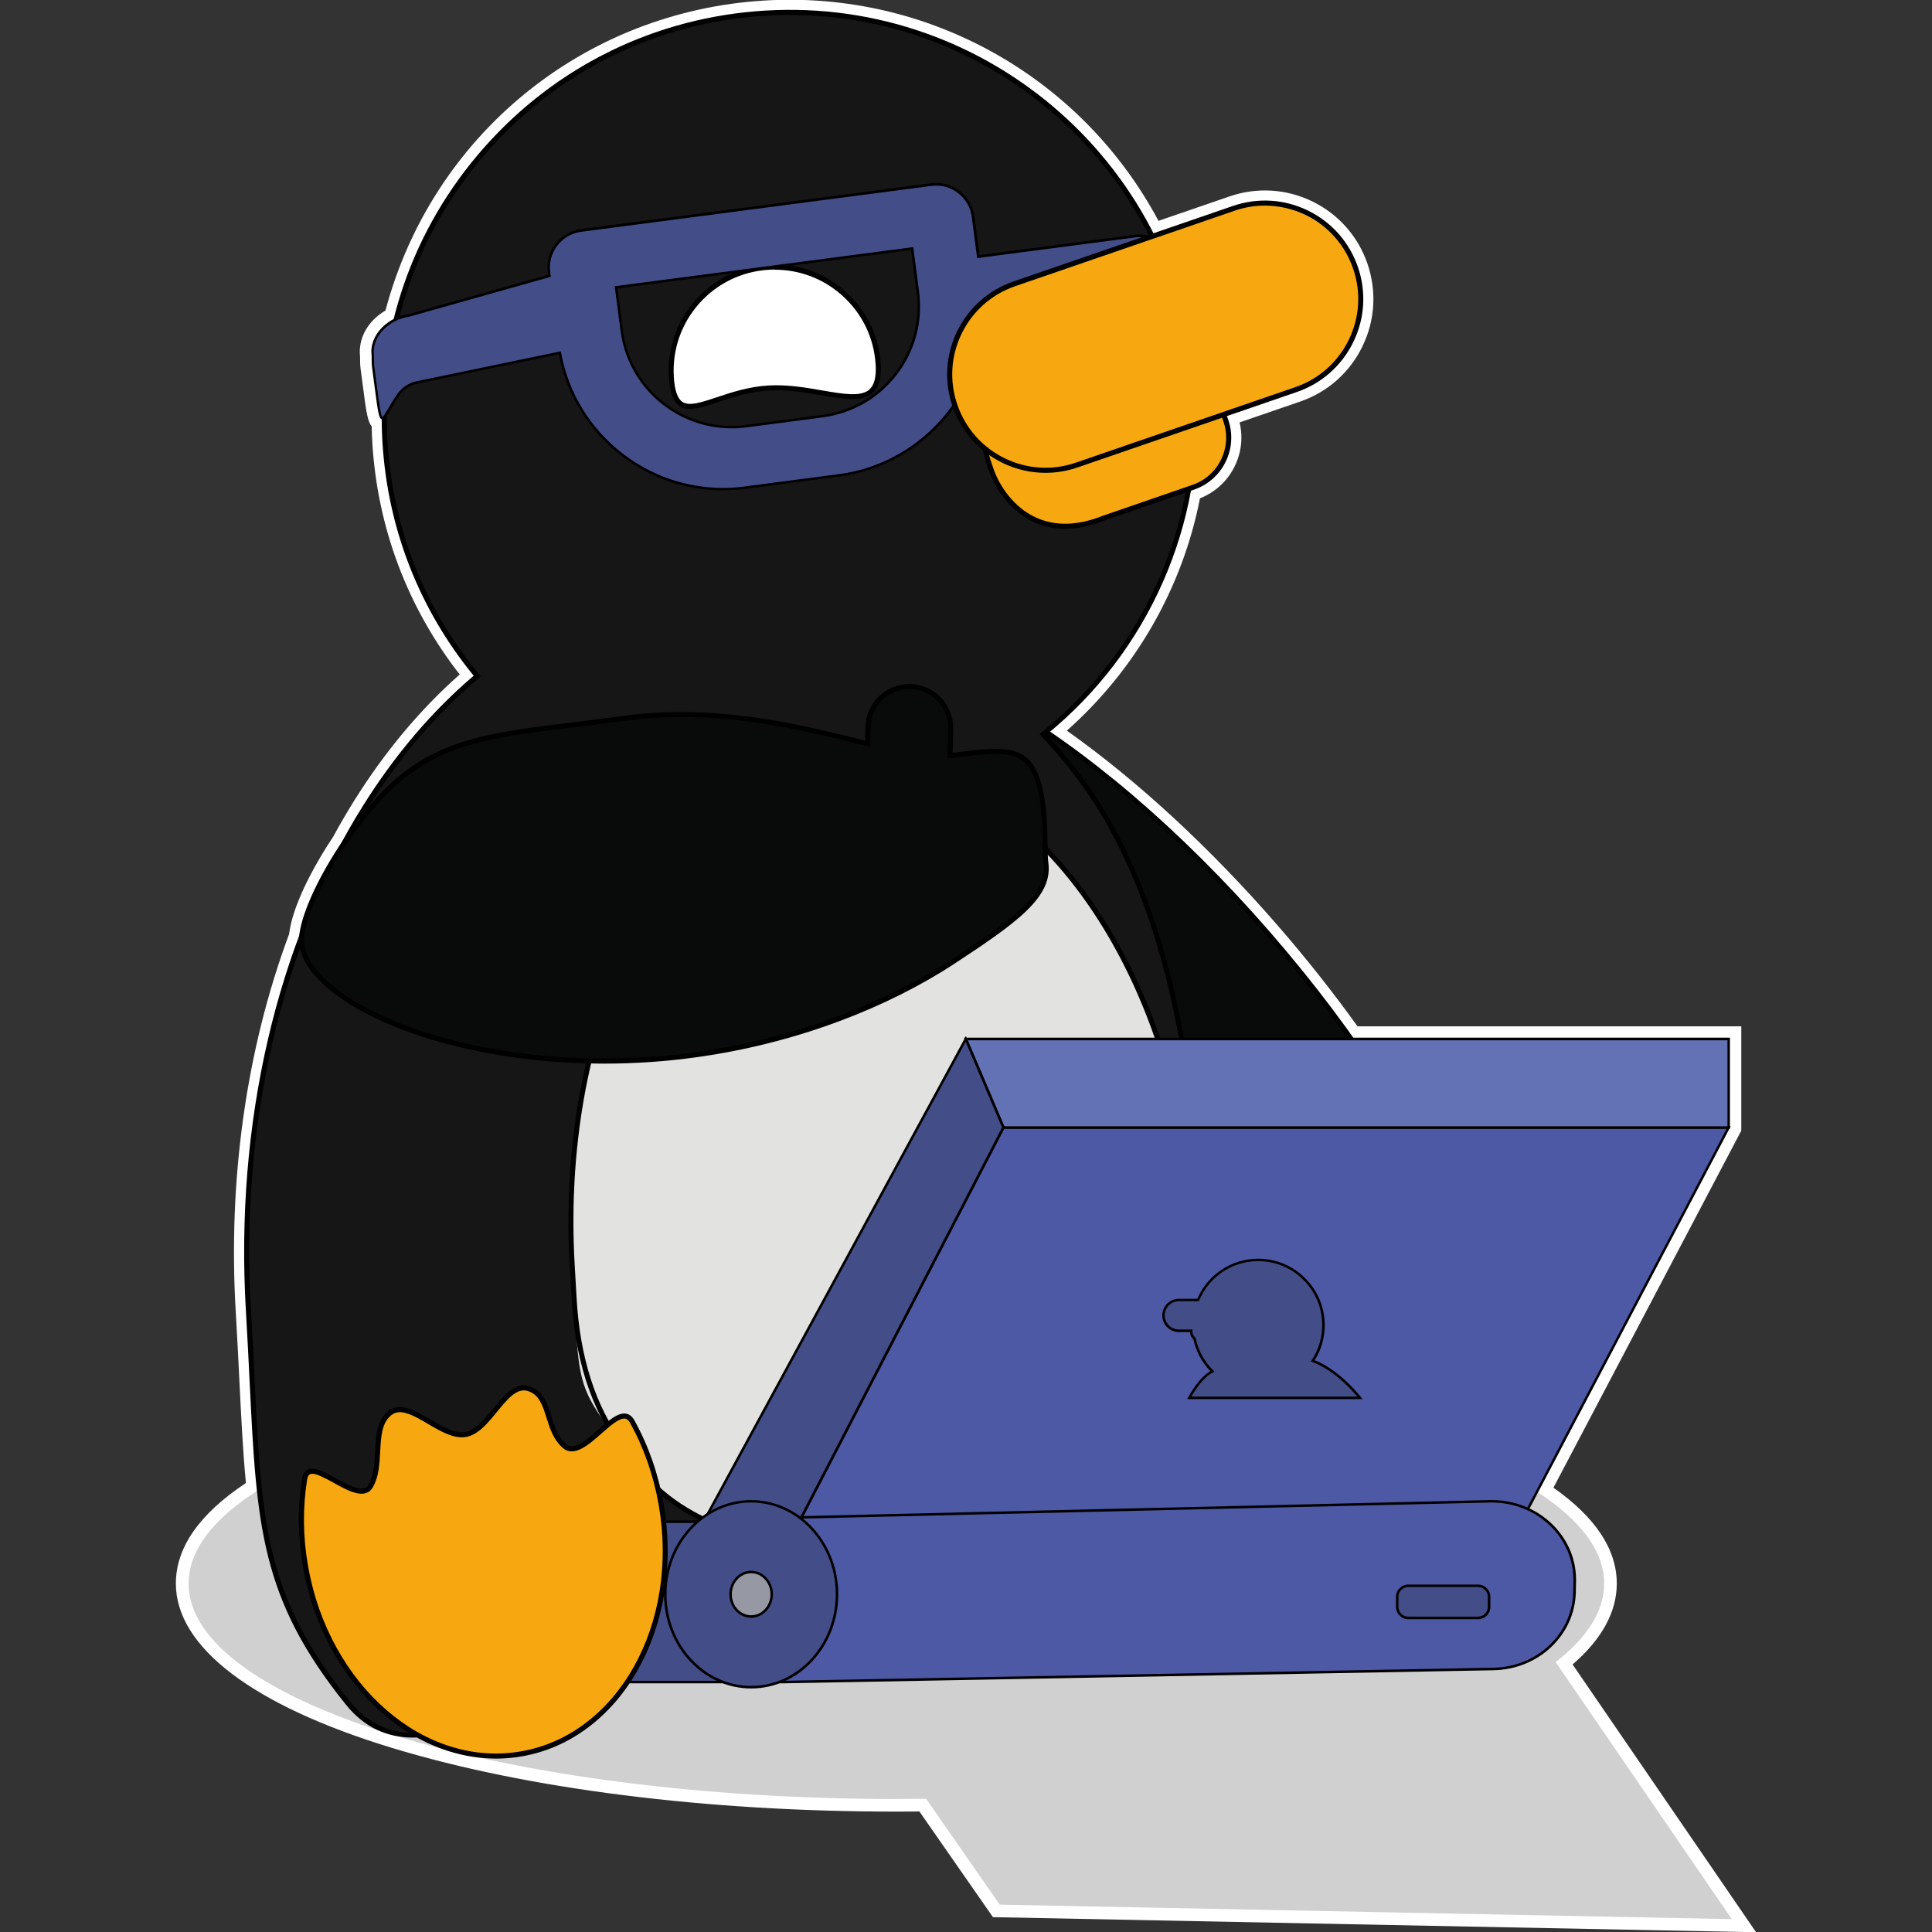 <?xml version="1.0" encoding="UTF-8"?>
<svg id="Feet" xmlns="http://www.w3.org/2000/svg" viewBox="0 0 380 380">
  <rect x="0" y="0" width="380" height="380" fill="#333333" stroke="none"/>
  <defs>
    <style>
      .cls-1 {
        fill: #f7a810;
      }

      .cls-1, .cls-2, .cls-3, .cls-4, .cls-5, .cls-6, .cls-7, .cls-8, .cls-9, .cls-10, .cls-11 {
        stroke-width: 0px;
      }

      .cls-2 {
        fill: #090a0a;
      }

      .cls-3 {
        fill: #000;
      }

      .cls-4 {
        fill: #434e89;
      }

      .cls-5 {
        fill: #6272b5;
      }

      .cls-6 {
        fill: #161616;
      }

      .cls-7 {
        fill: #e2e2e1;
      }

      .cls-8 {
        fill: #9698a3;
      }

      .cls-9 {
        fill: #c4c4c4;
      }

      .cls-10 {
        fill: #4d59a4;
      }

      .cls-11 {
        fill: #fff;
      }

      .cls-12 {
        opacity: .79;
      }
    </style>
  </defs>
  <g>
    <path class="cls-11" d="M305.98,326.9c6.16-4.79,9.54-10,9.54-15.45,0-6.45-4.74-12.56-13.21-18.04l37.71-71.66v-17.41h-74.27c-4.85-6.83-10.28-13.75-16.23-20.61-14.47-16.66-29.75-30.34-43.75-39.84,14.52-11.88,24.7-28.73,28.08-47.77l.88-.3c5.39-1.85,8.25-7.72,6.4-13.11l-.42-1.21,14.21-4.89c9.84-3.39,15.08-14.11,11.69-23.96h0c-3.39-9.84-14.11-15.08-23.96-11.69l-16.01,5.51C212.79,18.83,183.43.63,150.6,2.58c-35.62,2.12-64.38,27.31-72.63,60.18-2.77,1.27-5.08,3.95-4.65,7.2l.02,1.49c0,.24.02.48.05.71,1.19,8.81,1.28,10.92,2.2,9.83,0,1.63.03,3.26.13,4.91,1.04,17.58,7.72,33.47,18.15,46.07-8.31,6.99-15.75,15.7-22.07,25.81-1.43,2.29-2.81,4.66-4.13,7.09-.78,1.16-1.52,2.33-2.22,3.49-3.46,5.77-5.84,11.4-6.13,14.91-8.11,21.67-12.04,46.91-10.46,73.62.86,14.4,1.11,25.52,2.14,35.08-8.92,5.59-13.93,11.86-13.93,18.49,0,23.41,62.33,42.38,139.22,42.38,1.96,0,3.9-.02,5.84-.04l14.49,20.82,144,2.85-34.64-50.56Z"/>
    <path class="cls-11" d="M345.4,380.05l-150.1-2.97-14.46-20.78c-1.51.02-3.02.02-4.55.02-37.42,0-72.64-4.45-99.16-12.52-27.43-8.35-42.54-19.84-42.54-32.35,0-7.07,4.64-13.71,13.78-19.76-.58-5.97-.91-12.54-1.28-20.05-.21-4.29-.43-8.72-.72-13.61-1.55-26.02,2.08-51.71,10.5-74.33.43-3.82,2.75-9.48,6.44-15.62.68-1.14,1.43-2.32,2.22-3.5,1.34-2.47,2.74-4.87,4.15-7.12,6.02-9.62,12.99-17.96,20.74-24.8-10.26-13.15-16.19-28.87-17.19-45.61-.06-1-.1-2.06-.12-3.2-.83-.98-1.1-3-1.73-7.88-.13-1.02-.28-2.17-.46-3.47-.04-.33-.07-.67-.08-1l-.02-1.36c-.4-3.59,1.52-7.03,5-9.06C84.95,26.66,114.8,2.21,150.45.1c32.17-1.91,62.3,15.04,77.41,43.34l13.98-4.81c5.39-1.85,11.18-1.5,16.3,1,5.12,2.5,8.96,6.84,10.82,12.23,1.85,5.39,1.5,11.18-1,16.3-2.5,5.12-6.84,8.96-12.23,10.82l-11.92,4.1c1.49,6.17-1.81,12.59-7.79,14.93-3.46,17.65-12.68,33.72-26.19,45.7,13.93,9.86,28.24,23.08,41.55,38.41,5.56,6.4,10.81,13.04,15.63,19.75h75.48v20.51l-36.95,70.23c8.27,5.81,12.46,12.14,12.46,18.85,0,5.58-2.92,10.93-8.69,15.92l36.09,52.67ZM197.94,372.16l137.9,2.73-33.24-48.51,1.85-1.44c5.69-4.43,8.58-8.96,8.58-13.48,0-6.73-6.56-12.39-12.07-15.95l-1.91-1.23,38.48-73.13v-14.31h-73.07l-.74-1.05c-4.93-6.94-10.34-13.81-16.08-20.42-13.89-16-28.85-29.63-43.27-39.41l-2.76-1.87,2.58-2.11c14.33-11.73,23.99-28.17,27.21-46.28l.26-1.44,2.26-.78c1.98-.68,3.57-2.09,4.49-3.97.92-1.88,1.05-4,.37-5.98l-1.22-3.56,16.56-5.7c4.13-1.42,7.47-4.37,9.38-8.3,1.92-3.93,2.19-8.37.77-12.5-1.42-4.13-4.37-7.47-8.3-9.38-3.93-1.92-8.37-2.19-12.5-.77l-18.07,6.21-.98-1.94c-13.87-27.68-42.8-44.38-73.67-42.54-33.85,2.01-62.12,25.44-70.36,58.31l-.29,1.16-1.08.5c-1.66.76-3.51,2.43-3.22,4.62l.02.28.02,1.49c0,.14.01.29.03.42.17,1.3.33,2.46.46,3.48.08.59.15,1.16.22,1.7l1.55-1.84v6.81c-.02,1.77.02,3.33.11,4.76.98,16.49,7.06,31.93,17.58,44.63l1.57,1.9-1.89,1.59c-8.09,6.8-15.35,15.28-21.57,25.22-1.37,2.2-2.74,4.54-4.05,6.96l-.12.2c-.77,1.15-1.49,2.28-2.15,3.38-3.32,5.54-5.54,10.84-5.78,13.83l-.03.34-.12.32c-8.25,22.05-11.82,47.15-10.3,72.6.29,4.92.51,9.36.72,13.66.4,8.08.74,15.06,1.41,21.3l.17,1.55-1.32.83c-5.82,3.65-12.76,9.45-12.76,16.39,0,19.27,54.94,39.89,136.73,39.89,1.95,0,3.88-.02,5.81-.04l1.32-.02,14.52,20.86Z"/>
  </g>
  <g>
    <g class="cls-12">
      <path class="cls-9" d="M340.62,377.47l-34.64-50.56c6.16-4.79,9.54-10,9.54-15.45,0-23.41-62.33-42.38-139.21-42.38s-139.22,18.97-139.22,42.38,62.33,42.38,139.22,42.38c1.96,0,3.9-.02,5.84-.04l14.49,20.82,144,2.85Z"/>
    </g>
    <g>
      <g id="Body">
        <g>
          <ellipse class="cls-2" cx="223.6" cy="206.24" rx="34.31" ry="97.65" transform="translate(-80.45 197.13) rotate(-40.97)"/>
          <path class="cls-3" d="M277.26,283.85c-7.13,0-16.31-3.08-26.95-9.14-17.03-9.7-35.85-25.92-52.99-45.65h0c-35.48-40.86-52.56-84.34-38.07-96.92,14.49-12.58,55.15,10.42,90.63,51.28,17.14,19.73,30.55,40.64,37.77,58.86,7.28,18.39,7.39,31.9.3,38.06-2.7,2.34-6.31,3.51-10.69,3.51ZM169.99,129.6c-4.1,0-7.52,1.06-10.08,3.28-14.08,12.22,3.05,55.07,38.17,95.52,17.07,19.65,35.79,35.79,52.73,45.44,16.79,9.56,29.75,11.6,36.5,5.74,6.75-5.86,6.55-18.98-.57-36.94-7.18-18.12-20.53-38.93-37.6-58.58-28.73-33.08-60.74-54.47-79.14-54.47Z"/>
        </g>
        <g>
          <path class="cls-6" d="M48.87,257.88c-2.26-38.04,6.67-73.12,22.93-99.1,6.32-10.1,13.76-18.82,22.07-25.81-10.43-12.6-17.1-28.49-18.15-46.07C73.12,42.94,106.64,5.19,150.6,2.58,194.56-.03,232.31,33.49,234.92,77.45c1.59,26.83-10.28,51.33-29.76,66.95,1.81,1.97,3.58,4.01,5.29,6.14,19.22,23.87,24.36,58.46,26.62,96.49,2.26,38.04,6.41,23.81-9.85,49.79-16.26,25.98-45.05,7.76-72.13,9.37-27.07,1.61-67.45,52.62-86.67,28.75-19.22-23.87-17.29-39.03-19.55-77.07Z"/>
          <path class="cls-3" d="M81.3,341.76c-5.04,0-9.55-1.87-13.28-6.5-16.84-20.92-17.54-35.21-18.93-63.69-.21-4.3-.43-8.74-.72-13.65-2.19-36.89,5.98-72.2,23-99.4,6.29-10.05,13.62-18.66,21.8-25.61-10.74-13.13-16.94-29.01-17.95-45.98-1.27-21.39,5.87-42,20.1-58.03,14.23-16.03,33.85-25.55,55.24-26.82,44.16-2.63,82.23,31.17,84.85,75.34,1.53,25.73-9.5,50.75-29.54,67.04,1.71,1.88,3.38,3.82,4.95,5.78,19.9,24.72,24.61,61.12,26.72,96.77.52,8.69,1.13,14.65,1.58,18.99,1.2,11.62,1.15,11.82-5.13,21.27-1.67,2.51-3.75,5.63-6.37,9.82-11.28,18.03-28.54,15.1-46.82,12.01-8.44-1.43-17.17-2.91-25.7-2.4-10.7.64-23.78,9.27-36.43,17.61-13.07,8.63-26.46,17.45-37.39,17.45ZM49.37,257.86c.29,4.91.51,9.36.72,13.66,1.38,28.27,2.08,42.46,18.72,63.12,11.25,13.97,29.75,1.76,49.34-11.16,12.76-8.42,25.95-17.12,36.92-17.77,8.64-.51,17.43.98,25.93,2.42,17.94,3.04,34.88,5.91,45.81-11.55,2.63-4.2,4.71-7.33,6.39-9.85q6.15-9.24,4.97-20.62c-.45-4.35-1.07-10.32-1.58-19.03-2.11-35.49-6.78-71.71-26.51-96.21-1.67-2.08-3.45-4.14-5.27-6.12l-.36-.39.42-.33c20.04-16.08,31.1-40.95,29.58-66.54C231.84,33.86,194.25.5,150.63,3.08c-21.13,1.25-40.5,10.66-54.56,26.49-14.05,15.83-21.1,36.18-19.85,57.31,1.01,16.92,7.24,32.75,18.03,45.78l.32.38-.38.32c-8.25,6.93-15.64,15.57-21.97,25.69-16.92,27.03-25.03,62.12-22.85,98.81Z"/>
        </g>
        <g>
          <path class="cls-7" d="M112.56,249.13c1.56,26.23.3,22.32,12.4,38.85,12.1,16.53,37.56,17.67,54.46,16.66,16.91-1,31.58,23.29,41.64,5.44,10.06-17.85,15.5-42,13.94-68.22-1.56-26.23-9.82-49.56-21.92-66.09-12.1-16.53-28.04-26.25-44.94-25.25-16.91,1-31.58,12.54-41.64,30.39-10.06,17.85-15.5,42-13.94,68.22Z"/>
          <path class="cls-3" d="M211.95,317.14c-4.21,0-8.8-2.63-13.62-5.39-6.01-3.45-12.24-7-18.88-6.61-27.05,1.61-45.52-4.07-54.89-16.86-1.02-1.39-1.94-2.63-2.77-3.76q-8.37-11.3-9.37-29.28c-.1-1.83-.21-3.84-.35-6.07-1.51-25.46,3.46-49.79,14.01-68.5,10.58-18.78,25.51-29.66,42.04-30.64,16.54-.99,32.64,8.06,45.37,25.45,12.68,17.33,20.5,40.89,22.01,66.36,1.51,25.46-3.46,49.79-14.01,68.5-2.04,3.62-4.37,5.74-7.13,6.5-.78.22-1.59.31-2.4.31ZM180.43,304.11c6.57,0,12.83,3.59,18.39,6.77,5.57,3.19,10.83,6.2,15.26,4.98,2.49-.69,4.63-2.66,6.53-6.03,10.45-18.54,15.38-42.67,13.88-67.95-1.5-25.27-9.25-48.65-21.82-65.83-12.52-17.11-28.32-26.01-44.51-25.04-16.18.96-30.82,11.66-41.23,30.14-10.45,18.54-15.38,42.67-13.88,67.95.13,2.23.24,4.25.35,6.08q.98,17.68,9.18,28.74c.84,1.13,1.76,2.38,2.78,3.76,9.16,12.51,27.33,18.04,54.03,16.46.35-.02.7-.03,1.05-.03Z"/>
        </g>
        <g>
          <path class="cls-11" d="M132.05,74.11c-.67-11.23,7.9-20.88,19.13-21.55,11.23-.67,20.88,7.9,21.55,19.13.67,11.23-10.33,3.93-21.56,4.6-11.23.67-18.45,9.05-19.12-2.18Z"/>
          <path class="cls-3" d="M135.74,80.42c-.79,0-1.48-.17-2.08-.57-1.26-.85-1.93-2.67-2.11-5.71h0c-.33-5.57,1.53-10.93,5.23-15.1,3.7-4.17,8.81-6.65,14.37-6.98,5.58-.33,10.93,1.53,15.1,5.23,4.17,3.7,6.65,8.81,6.98,14.37.16,2.73-.35,4.58-1.56,5.67-2.04,1.82-5.58,1.2-10.05.43-3.19-.55-6.8-1.18-10.42-.97-3.78.22-7.17,1.36-9.89,2.28-2.17.73-4.03,1.35-5.56,1.35ZM152.41,53.02c-.4,0-.8.01-1.21.04-5.3.32-10.16,2.67-13.69,6.65s-5.29,9.08-4.98,14.38c.16,2.67.71,4.29,1.68,4.95,1.35.91,3.74.11,6.77-.9,2.78-.93,6.24-2.09,10.15-2.32,3.72-.22,7.4.42,10.65.98,4.05.7,7.54,1.31,9.22-.19.97-.87,1.37-2.46,1.23-4.86-.31-5.3-2.67-10.16-6.65-13.69-3.67-3.26-8.31-5.01-13.17-5.01Z"/>
        </g>
      </g>
      <g>
        <path class="cls-2" d="M201.63,149.39c-3.16-2.66-8.92-1.37-14.76-.8l.13-5.21c.11-4.5-3.44-8.23-7.93-8.35s-8.23,3.44-8.35,7.93l-.08,3.34c-5.87-1.52-12.08-3.04-18.56-4.14-9.34-1.58-19.22-2.29-29.35-.89-10.13,1.4-18.12,2.1-24.89,3.43-6.77,1.33-12.34,3.29-17.64,7.22-5.31,3.93-10.74,10.76-14.74,17.42-4,6.66-6.56,13.15-6.11,16.38.45,3.23,2.98,6.55,7.17,9.63,4.19,3.08,10.02,5.92,17.07,8.17,7.05,2.26,15.31,3.94,24.34,4.7,9.03.76,18.83.61,28.97-.79,10.13-1.4,19.64-3.92,28.18-7.12,8.53-3.2,16.09-7.06,22.33-11.16,6.24-4.1,11.04-7.35,14.17-10.4,3.13-3.04,4.59-5.87,4.15-9.09-.45-3.23.7-16.27-4.08-20.29Z"/>
        <path class="cls-3" d="M118.81,209.2c-3.66,0-7.3-.15-10.93-.46-8.63-.73-17.08-2.36-24.45-4.72-6.96-2.23-12.91-5.08-17.21-8.25-4.36-3.21-6.91-6.65-7.37-9.96-.44-3.21,1.92-9.61,6.17-16.7,4.44-7.39,9.99-13.96,14.87-17.57,4.9-3.63,10.24-5.81,17.84-7.31,4.35-.85,9.18-1.45,14.77-2.13,3.2-.39,6.5-.8,10.15-1.3,8.98-1.24,18.63-.95,29.5.89,6.42,1.09,12.67,2.61,17.99,3.99l.07-2.71c.12-4.76,4.11-8.55,8.86-8.42,4.76.12,8.54,4.09,8.42,8.86l-.12,4.65c.78-.08,1.56-.17,2.33-.27,4.85-.58,9.44-1.12,12.24,1.23h0c3.88,3.26,4.02,12,4.11,17.22.02,1.44.04,2.69.14,3.38.45,3.26-.87,6.2-4.29,9.52-3.23,3.14-8.15,6.45-14.24,10.45-6.52,4.28-14.27,8.16-22.43,11.21-9.09,3.4-18.6,5.81-28.28,7.15-6.03.84-12.1,1.25-18.15,1.25ZM133.91,141.03c-3.84,0-7.53.25-11.12.74-3.65.51-6.96.91-10.16,1.31-5.57.68-10.38,1.28-14.7,2.12-7.45,1.46-12.67,3.6-17.44,7.13s-10.24,9.99-14.61,17.28c-4.08,6.8-6.45,13.1-6.04,16.06.42,3.04,2.83,6.25,6.97,9.3,4.22,3.1,10.07,5.91,16.93,8.1,7.3,2.34,15.67,3.96,24.23,4.68,9.54.81,19.25.54,28.86-.79,9.61-1.33,19.05-3.72,28.07-7.09,8.09-3.03,15.77-6.87,22.23-11.11,6.05-3.97,10.93-7.26,14.1-10.34,3.17-3.08,4.4-5.75,4-8.67-.1-.75-.12-1.96-.15-3.5-.08-5.05-.23-13.51-3.76-16.48h0c-2.47-2.08-6.85-1.56-11.48-1.01-.96.11-1.94.23-2.91.33l-.56.05.15-5.78c.11-4.21-3.24-7.73-7.45-7.84-.07,0-.13,0-.2,0-4.13,0-7.54,3.3-7.64,7.45l-.1,3.96-.61-.16c-5.44-1.41-11.89-3.01-18.52-4.13-6.42-1.09-12.41-1.63-18.08-1.63Z"/>
      </g>
      <g>
        <path class="cls-4" d="M230.25,55.21l-.51-3.87c-.41-3.12-3.27-5.32-6.39-4.91l-30.93,4.05-1.03-7.86c-.25-1.94-1.25-3.67-2.8-4.86-1.55-1.19-3.47-1.71-5.42-1.45l-68.86,9.02c-1.94.25-3.67,1.25-4.86,2.8-1.19,1.55-1.71,3.47-1.45,5.42l.09.7-27.64,7.79c-3.68.48-7.67,3.74-7.12,7.93l.02,1.49c0,.24.02.48.05.71,1.86,13.81,1.02,11.18,4.95,5.48.86-1.25,2.17-2.13,3.65-2.43l28.11-5.84c1.45,7.99,5.76,15.07,12.25,20.05,5.78,4.44,12.7,6.78,19.86,6.78,1.43,0,2.87-.09,4.32-.28l18.52-2.43c14.82-1.94,26.03-13.58,28.11-27.68l32.17-4.21c3.12-.41,5.32-3.27,4.91-6.39ZM176.21,73.52c-3.54,4.61-8.67,7.57-14.44,8.32l-15.06,1.97c-11.9,1.56-22.86-6.86-24.42-18.76l-1.12-8.55,58.24-7.63,1.12,8.55c.75,5.77-.78,11.48-4.32,16.09Z"/>
        <path class="cls-3" d="M142.22,96.45c-7.28,0-14.2-2.36-20.02-6.83-6.43-4.94-10.79-12.02-12.29-19.95l-27.86,5.79c-1.42.3-2.66,1.12-3.49,2.33-.75,1.09-1.32,2.06-1.78,2.84-.8,1.35-1.15,1.97-1.64,1.87-.62-.13-.79-1.3-1.51-6.8-.14-1.03-.29-2.19-.46-3.51-.03-.25-.05-.5-.06-.74l-.02-1.49c-.26-1.97.47-3.94,2.05-5.54,1.4-1.41,3.37-2.4,5.29-2.65l27.39-7.72-.06-.49c-.26-2.01.27-4,1.5-5.6,1.23-1.61,3.02-2.63,5.03-2.9l68.86-9.02c2.01-.26,4,.27,5.6,1.5,1.61,1.23,2.64,3.02,2.9,5.03l1,7.61,30.69-4.02c1.58-.2,3.14.21,4.39,1.18s2.07,2.37,2.27,3.94l.51,3.87c.21,1.58-.21,3.14-1.18,4.4-.97,1.26-2.37,2.07-3.94,2.27l-31.98,4.19c-2.21,14.43-13.82,25.81-28.3,27.71l-18.52,2.43c-1.44.19-2.91.28-4.35.28ZM110.3,69.08l.05.25c1.44,7.91,5.75,14.98,12.15,19.9,5.73,4.4,12.54,6.73,19.71,6.73,1.42,0,2.86-.09,4.28-.28l18.52-2.43c14.32-1.88,25.79-13.17,27.9-27.47l.03-.19.19-.02,32.17-4.21c1.44-.19,2.73-.93,3.61-2.08.89-1.15,1.27-2.59,1.08-4.03l-.51-3.87c-.19-1.44-.93-2.73-2.08-3.61-1.15-.89-2.58-1.27-4.03-1.08l-31.18,4.08-1.06-8.1c-.24-1.88-1.21-3.54-2.71-4.7-1.5-1.15-3.35-1.65-5.23-1.4l-68.86,9.02c-1.88.25-3.54,1.21-4.7,2.71-1.15,1.5-1.65,3.36-1.4,5.23l.12.91-.21.06-27.64,7.79c-1.84.24-3.71,1.18-5.04,2.51-1.47,1.48-2.15,3.31-1.91,5.15l.03,1.52c0,.23.02.46.05.68.18,1.31.33,2.48.46,3.51.49,3.72.81,6.19,1.13,6.38.16-.05.64-.86,1.1-1.64.46-.79,1.04-1.77,1.8-2.87.91-1.32,2.26-2.22,3.8-2.54l28.36-5.89ZM143.87,84.25c-10.88,0-20.37-8.09-21.82-19.16l-1.15-8.8.25-.03,58.48-7.66,1.15,8.8c.76,5.83-.79,11.62-4.37,16.28h0c-3.58,4.66-8.77,7.65-14.6,8.42l-15.06,1.97c-.97.13-1.93.19-2.87.19ZM121.45,56.72l1.09,8.31c1.54,11.77,12.37,20.09,24.14,18.55l15.06-1.97c5.7-.75,10.77-3.67,14.27-8.23,3.5-4.56,5.02-10.21,4.27-15.91l-1.09-8.31-57.74,7.56Z"/>
      </g>
      <g>
        <g>
          <path class="cls-1" d="M217.18,101.87l17.53-6.03c5.39-1.85,8.25-7.72,6.4-13.11l-.51-1.49c-1.85-5.39-6.95-6.05-13.6-5.74l-26.18,2.23c-5.39,1.85-8.25,7.72-6.4,13.11l.51,1.49c1.85,5.39,8.6,15.02,22.25,9.54Z"/>
          <path class="cls-3" d="M209.5,104c-2.19,0-4.24-.44-6.16-1.31-4.7-2.15-7.67-6.68-8.88-10.2l-.51-1.49c-.94-2.73-.76-5.66.51-8.26,1.27-2.6,3.47-4.54,6.2-5.48l.12-.03,26.18-2.23c5.73-.27,12.01-.05,14.11,6.07l.51,1.49c.94,2.73.76,5.66-.51,8.26-1.27,2.6-3.47,4.54-6.2,5.48l-17.52,6.03c-2.77,1.11-5.4,1.67-7.86,1.67ZM200.92,78.22c-2.45.86-4.43,2.62-5.57,4.96-1.15,2.36-1.31,5.02-.46,7.5l.51,1.49c1.14,3.33,3.94,7.6,8.35,9.62,3.82,1.75,8.27,1.62,13.24-.38h.02s17.53-6.04,17.53-6.04c2.48-.85,4.48-2.62,5.63-4.98,1.15-2.36,1.31-5.02.46-7.5l-.51-1.49c-1.7-4.94-6.27-5.73-13.11-5.4l-26.1,2.22Z"/>
        </g>
        <g>
          <rect class="cls-1" x="185.56" y="47.37" width="83.32" height="37.7" rx="18.85" ry="18.85" transform="translate(463.61 54.94) rotate(161.02)"/>
          <path class="cls-3" d="M205.63,93c-2.9,0-5.79-.66-8.47-1.97-4.64-2.27-8.13-6.21-9.81-11.09-1.68-4.89-1.36-10.14.91-14.78,2.27-4.64,6.21-8.13,11.09-9.81l43.14-14.84c4.89-1.68,10.14-1.36,14.78.91,4.64,2.27,8.13,6.21,9.81,11.09,1.68,4.89,1.36,10.14-.91,14.78-2.27,4.64-6.21,8.13-11.09,9.81l-43.14,14.84c-2.06.71-4.19,1.06-6.31,1.06ZM248.8,40.44c-2.01,0-4.03.33-5.98,1.01l-43.14,14.84c-4.64,1.59-8.37,4.9-10.52,9.3-2.15,4.41-2.46,9.38-.86,14.02s4.9,8.37,9.3,10.52c4.41,2.15,9.39,2.46,14.02.86l.16.47-.16-.47,43.14-14.84c4.64-1.59,8.37-4.9,10.52-9.3,2.15-4.41,2.46-9.38.86-14.02-1.59-4.64-4.9-8.37-9.3-10.52-2.55-1.24-5.28-1.87-8.04-1.87Z"/>
        </g>
      </g>
      <g>
        <g>
          <polygon class="cls-10" points="340.01 221.77 197.36 221.77 156.32 300.98 300.31 297.21 340.01 221.77"/>
          <path class="cls-3" d="M155.9,301.24l.19-.37,41.11-79.35h143.21l-.19.36-39.77,75.58h-.15s-144.42,3.79-144.42,3.79ZM197.51,222.01l-40.78,78.71,143.43-3.75,39.44-74.95h-142.09Z"/>
        </g>
        <g>
          <polygon class="cls-5" points="340.01 221.77 197.36 221.77 189.96 204.36 340.01 204.36 340.01 221.77"/>
          <path class="cls-3" d="M340.26,222.01h-143.06l-.07-.15-7.55-17.76h150.68v17.91ZM197.53,221.52h142.24v-16.91h-149.43l7.19,16.91Z"/>
        </g>
        <g>
          <polygon class="cls-4" points="156.32 300.98 137.48 300.98 189.96 204.36 197.36 221.77 156.32 300.98"/>
          <path class="cls-3" d="M156.47,301.23h-19.41l.2-.37,52.73-97.08,7.65,17.99-.05.1-41.11,79.35ZM137.89,300.73h18.27l40.92-78.98-7.15-16.83-52.04,95.81Z"/>
        </g>
        <g>
          <path class="cls-10" d="M293.73,328.27l-139.66,2.57c-9.11.17-16.59-6.8-16.59-15.46v-1.37c0-8.39,7.04-15.25,15.87-15.46l139.71-3.26c9.27-.22,16.85,6.96,16.67,15.77l-.04,2.06c-.17,8.3-7.22,14.99-15.96,15.15Z"/>
          <path class="cls-3" d="M153.75,331.09c-4.46,0-8.77-1.73-11.87-4.78-3-2.95-4.65-6.83-4.65-10.93v-1.37c0-8.6,7.08-15.5,16.12-15.71l139.71-3.26c4.64-.1,9.16,1.67,12.37,4.87,3.03,3.02,4.65,6.98,4.56,11.15l-.04,2.06c-.18,8.47-7.29,15.23-16.2,15.4v-.25s0,.25,0,.25l-139.66,2.57c-.11,0-.21,0-.32,0ZM293.46,295.53c-.13,0-.26,0-.39,0l-139.71,3.26c-8.77.2-15.63,6.89-15.63,15.21v1.37c0,3.97,1.6,7.72,4.5,10.58,3.09,3.03,7.39,4.72,11.83,4.64l139.66-2.57c8.64-.16,15.54-6.71,15.71-14.91l.04-2.06c.08-4.04-1.48-7.87-4.41-10.79-3.02-3.02-7.24-4.73-11.61-4.73Z"/>
        </g>
        <g>
          <rect class="cls-4" x="65.48" y="299.3" width="88.59" height="31.54" rx="10.31" ry="10.31"/>
          <path class="cls-3" d="M143.81,331.09h-68.07c-5.79,0-10.51-4.71-10.51-10.51v-11.02c0-5.79,4.71-10.51,10.51-10.51h68.07c5.79,0,10.51,4.71,10.51,10.51v11.02c0,5.79-4.71,10.51-10.51,10.51ZM75.74,299.55c-5.52,0-10.01,4.49-10.01,10.01v11.02c0,5.52,4.49,10.01,10.01,10.01h68.07c5.52,0,10.01-4.49,10.01-10.01v-11.02c0-5.52-4.49-10.01-10.01-10.01h-68.07Z"/>
        </g>
        <g>
          <ellipse class="cls-4" cx="147.74" cy="313.57" rx="16.89" ry="18.28"/>
          <path class="cls-3" d="M147.74,332.1c-9.45,0-17.14-8.31-17.14-18.53s7.69-18.53,17.14-18.53,17.14,8.31,17.14,18.53-7.69,18.53-17.14,18.53ZM147.74,295.53c-9.17,0-16.64,8.09-16.64,18.03s7.46,18.03,16.64,18.03,16.64-8.09,16.64-18.03-7.46-18.03-16.64-18.03Z"/>
        </g>
        <g>
          <ellipse class="cls-8" cx="147.74" cy="313.57" rx="4.05" ry="4.38"/>
          <path class="cls-3" d="M147.74,318.2c-2.37,0-4.29-2.08-4.29-4.63s1.93-4.63,4.29-4.63,4.29,2.08,4.29,4.63-1.93,4.63-4.29,4.63ZM147.74,309.44c-2.09,0-3.8,1.85-3.8,4.13s1.7,4.13,3.8,4.13,3.8-1.85,3.8-4.13-1.7-4.13-3.8-4.13Z"/>
        </g>
        <g>
          <rect class="cls-4" x="274.81" y="311.91" width="18.08" height="6.32" rx="2.18" ry="2.18"/>
          <path class="cls-3" d="M290.72,318.48h-13.73c-1.34,0-2.42-1.09-2.42-2.42v-1.98c0-1.34,1.09-2.42,2.42-2.42h13.73c1.34,0,2.42,1.09,2.42,2.42v1.98c0,1.34-1.09,2.42-2.42,2.42ZM276.98,312.15c-1.06,0-1.92.86-1.92,1.92v1.98c0,1.06.86,1.92,1.92,1.92h13.73c1.06,0,1.92-.86,1.92-1.92v-1.98c0-1.06-.86-1.92-1.92-1.92h-13.73Z"/>
        </g>
        <g>
          <path class="cls-4" d="M261.71,269.51c-1.24-.85-2.43-1.47-3.49-1.84,1.33-2.02,2.1-4.43,2.1-7.03,0-7.08-5.74-12.83-12.83-12.83-5.33,0-9.9,3.25-11.84,7.88h-3.78c-1.67,0-3.03,1.36-3.03,3.03h0c0,1.67,1.36,3.03,3.03,3.03h2.42v.21c0,.53.25,1.01.64,1.31.52,2.5,1.78,4.73,3.53,6.47-1.46.69-3.07,2.55-4.55,5.19h33.57c-1.85-2.29-3.87-4.13-5.78-5.43Z"/>
          <path class="cls-3" d="M268,275.19h-34.51l.21-.37c1.41-2.53,2.95-4.33,4.36-5.14-1.68-1.75-2.83-3.91-3.34-6.26-.41-.35-.66-.86-.67-1.41h-2.17c-1.81,0-3.28-1.47-3.28-3.28s1.47-3.28,3.28-3.28h3.61c2.07-4.79,6.77-7.88,12-7.88,7.21,0,13.07,5.87,13.07,13.07,0,2.45-.68,4.83-1.97,6.9,1.03.4,2.12.99,3.25,1.76,2.04,1.4,4.06,3.29,5.83,5.48l.33.41ZM234.34,274.69h32.61c-1.66-1.98-3.51-3.69-5.39-4.98-1.19-.81-2.38-1.44-3.43-1.81l-.3-.11.17-.27c1.35-2.05,2.06-4.43,2.06-6.89,0-6.94-5.64-12.58-12.58-12.58-5.09,0-9.65,3.03-11.61,7.73l-.06.15h-3.94c-1.53,0-2.78,1.25-2.78,2.78s1.25,2.78,2.78,2.78h2.67v.45c0,.44.2.85.55,1.11l.07.06.02.09c.5,2.41,1.7,4.6,3.46,6.34l.25.25-.32.15c-1.33.63-2.82,2.3-4.23,4.72Z"/>
        </g>
      </g>
      <g>
        <path class="cls-1" d="M60.11,308.12c1.04,5.93,3.01,11.41,5.68,16.24,2.67,4.83,6.04,9.01,9.89,12.34,3.85,3.33,8.16,5.82,12.73,7.26,4.56,1.44,9.38,1.84,14.2.99,4.83-.85,9.22-2.86,13.02-5.76,3.8-2.91,7.02-6.71,9.5-11.16,2.48-4.44,4.23-9.52,5.1-14.97.87-5.45.86-11.27-.18-17.21-1.04-5.93-3.01-11.41-5.68-16.24s-9.48,8.14-13.32,4.81c-3.85-3.33-2.5-9.85-7.06-11.29-4.56-1.44-7.55,8.18-12.38,9.03s-11.04-7.16-14.84-4.25c-3.8,2.91-1.31,9.89-3.79,14.33s-12.17-6.78-13.04-1.33c-.87,5.45-.86,11.27.18,17.21Z"/>
        <path class="cls-3" d="M97.53,345.89c-3.1,0-6.2-.49-9.28-1.46-4.61-1.46-8.95-3.93-12.91-7.36-3.95-3.42-7.31-7.62-10-12.48-2.78-5.02-4.71-10.54-5.74-16.4-1.03-5.85-1.09-11.7-.19-17.37.14-.88.51-1.47,1.09-1.76,1.33-.65,3.3.44,5.59,1.71,3.17,1.75,5.48,2.86,6.41,1.21,1.04-1.85,1.16-4.24,1.29-6.55.16-3.03.33-6.16,2.64-7.93,2.32-1.78,5.34,0,8.25,1.71,2.35,1.38,4.78,2.81,6.81,2.45,2.03-.36,3.8-2.52,5.52-4.62,2.12-2.59,4.31-5.27,7.1-4.39,2.75.87,3.55,3.43,4.33,5.91.63,2,1.28,4.07,2.91,5.48,1.56,1.35,3.98-.78,6.32-2.85,1.99-1.76,3.86-3.41,5.46-3.14.67.12,1.23.56,1.65,1.32,2.78,5.03,4.71,10.54,5.73,16.4,1.03,5.85,1.09,11.7.19,17.37-.87,5.48-2.61,10.58-5.16,15.14-2.55,4.57-5.79,8.37-9.63,11.31-3.98,3.05-8.44,5.02-13.24,5.86-1.71.3-3.44.45-5.16.45ZM61.42,289.88c-.17,0-.33.03-.46.09-.1.05-.42.2-.55,1.02-.89,5.56-.83,11.3.18,17.04,1.01,5.75,2.9,11.16,5.63,16.09,2.63,4.76,5.92,8.86,9.78,12.21,3.85,3.34,8.07,5.75,12.55,7.16,4.63,1.46,9.33,1.79,13.97.97,4.64-.81,8.95-2.72,12.8-5.67,3.73-2.85,6.88-6.56,9.37-11,2.49-4.46,4.19-9.44,5.04-14.81.89-5.56.82-11.29-.18-17.04-1.01-5.74-2.9-11.16-5.63-16.09-.27-.49-.58-.76-.95-.82-1.13-.2-2.91,1.38-4.64,2.9-2.54,2.24-5.42,4.78-7.63,2.86-1.85-1.6-2.57-3.9-3.21-5.94-.77-2.44-1.43-4.55-3.68-5.26-2.15-.68-4.03,1.63-6.03,4.07-1.83,2.24-3.72,4.55-6.12,4.97-2.4.42-4.98-1.1-7.49-2.57-2.75-1.62-5.35-3.14-7.14-1.77-1.95,1.49-2.1,4.26-2.25,7.19-.13,2.43-.26,4.93-1.41,6.99-1.48,2.64-4.81.8-7.76-.83-1.52-.84-3.22-1.78-4.22-1.78Z"/>
      </g>
    </g>
  </g>
</svg>